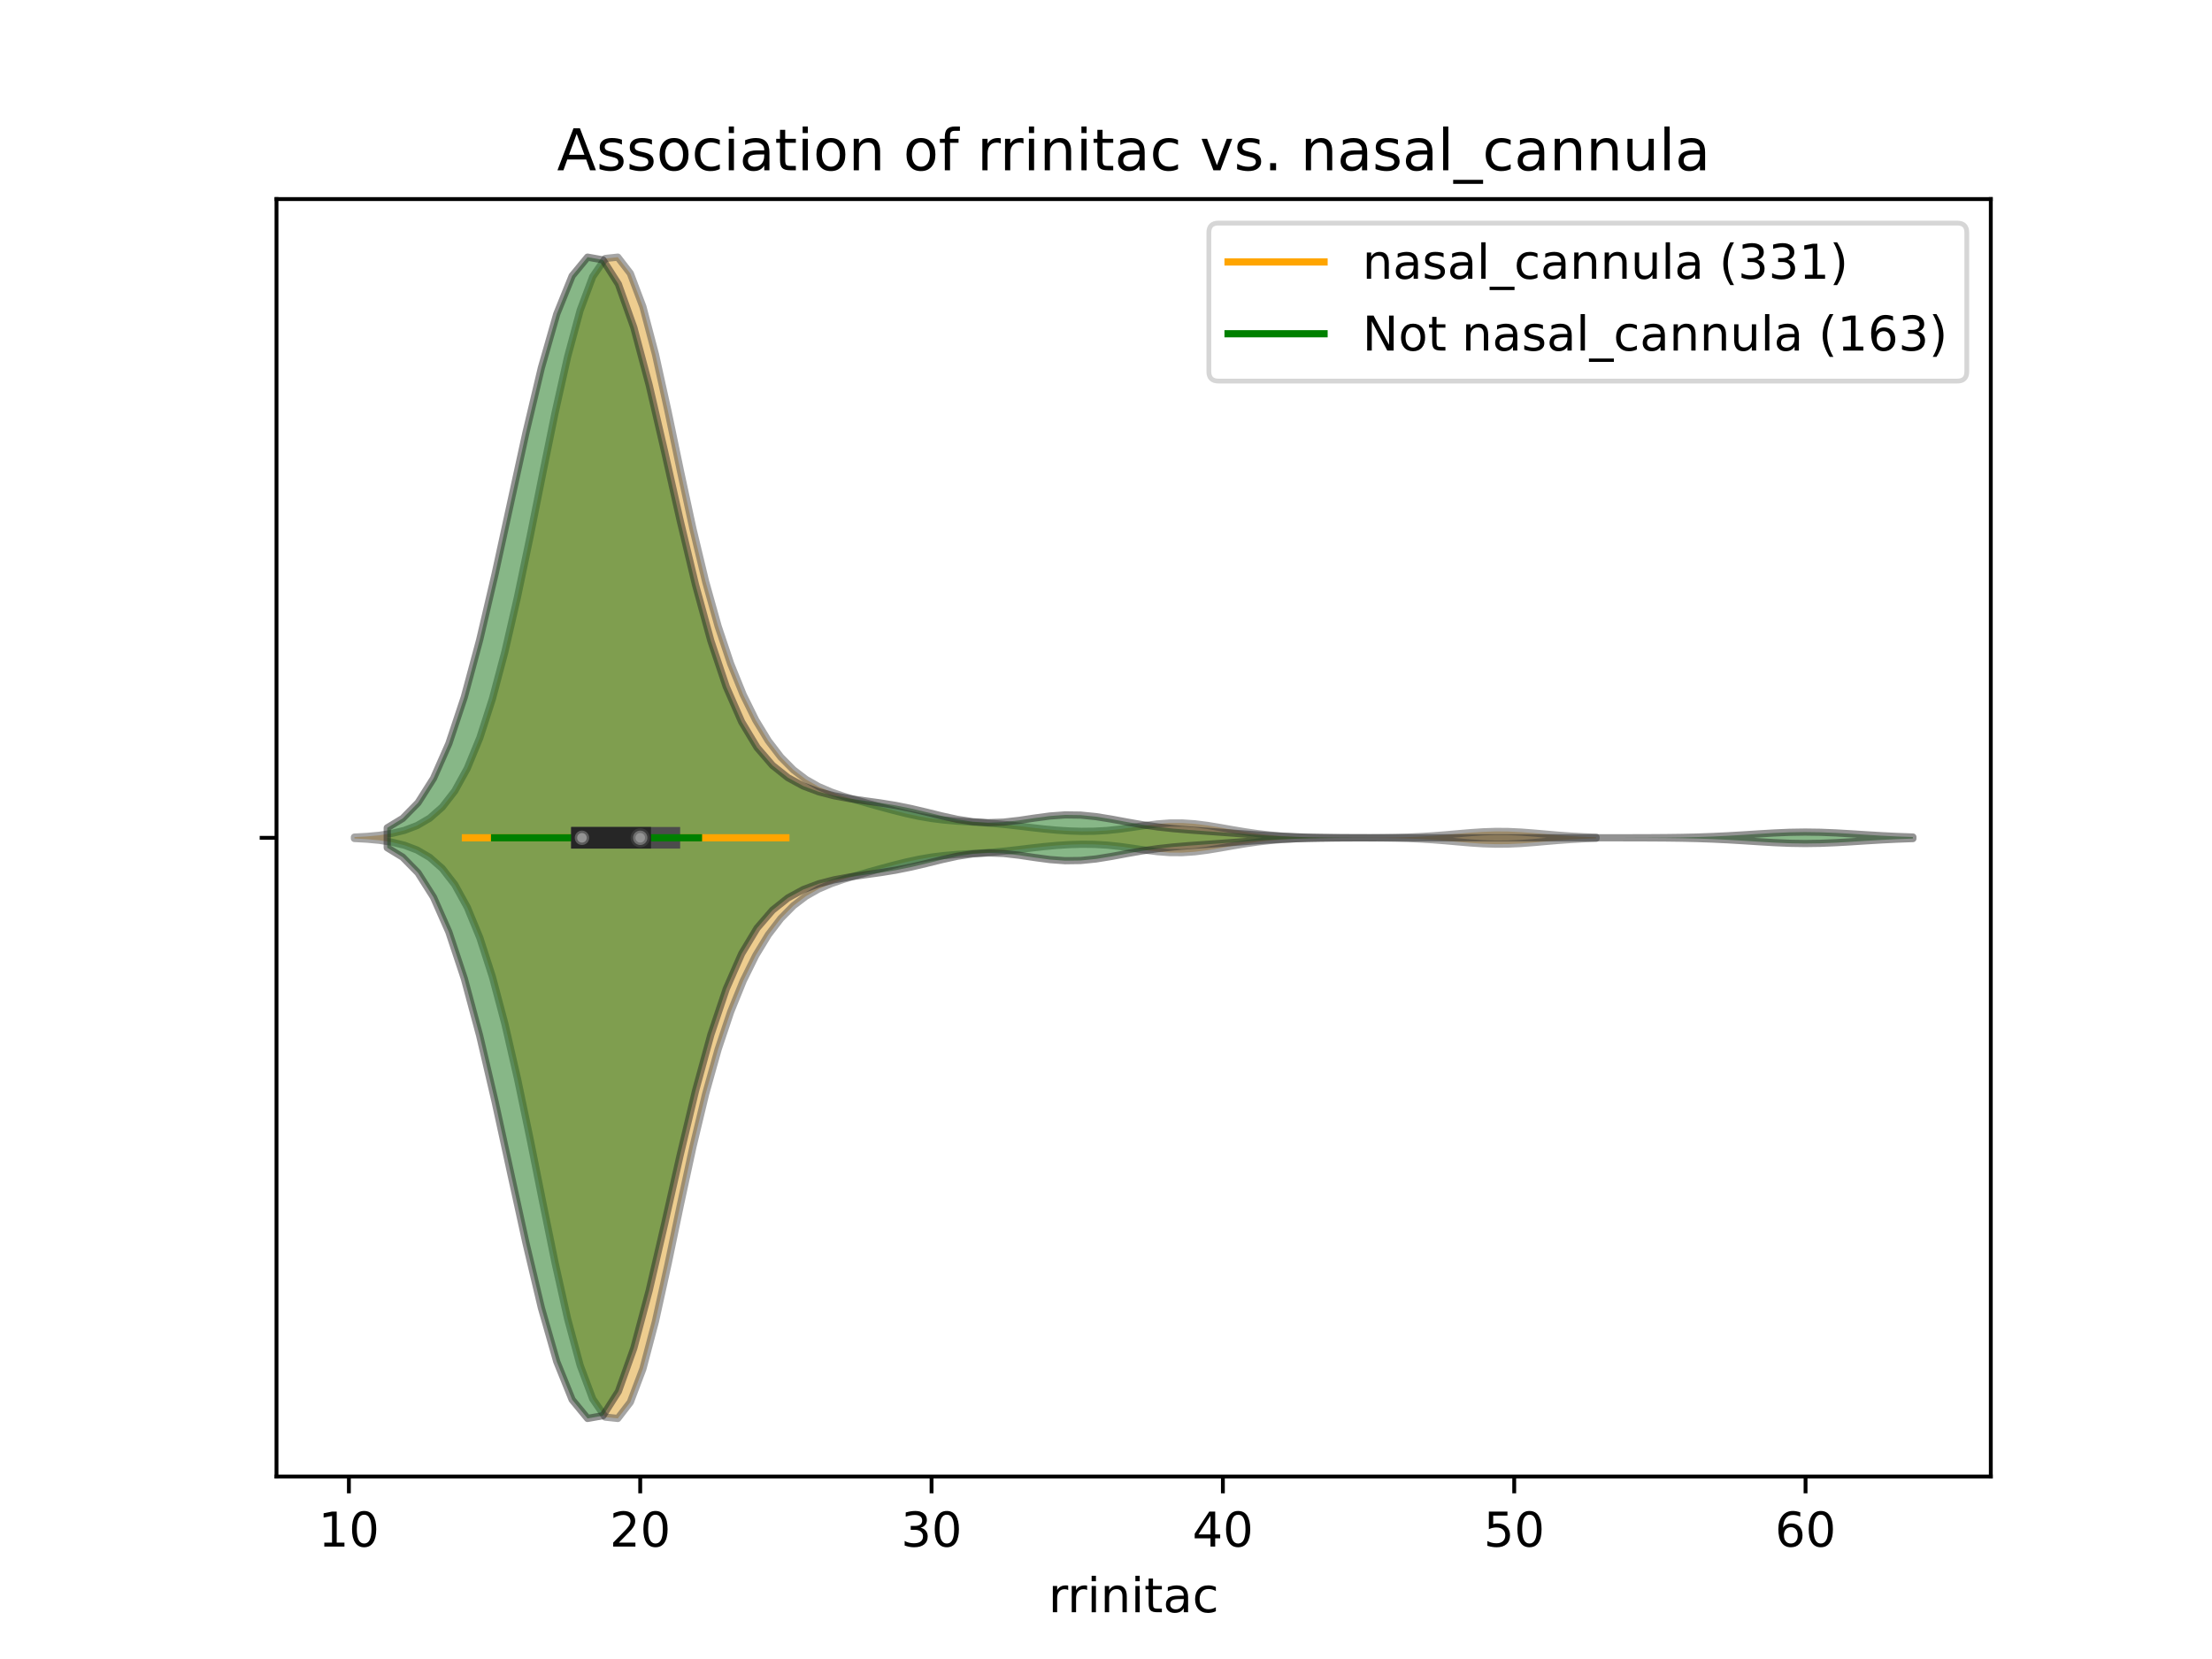 <?xml version="1.0" encoding="utf-8" standalone="no"?>
<!DOCTYPE svg PUBLIC "-//W3C//DTD SVG 1.1//EN"
  "http://www.w3.org/Graphics/SVG/1.1/DTD/svg11.dtd">
<!-- Created with matplotlib (https://matplotlib.org/) -->
<svg height="345.6pt" version="1.1" viewBox="0 0 460.8 345.6" width="460.8pt" xmlns="http://www.w3.org/2000/svg" xmlns:xlink="http://www.w3.org/1999/xlink">
 <defs>
  <style type="text/css">
*{stroke-linecap:butt;stroke-linejoin:round;}
  </style>
 </defs>
 <g id="figure_1">
  <g id="patch_1">
   <path d="M 0 345.6 
L 460.8 345.6 
L 460.8 0 
L 0 0 
z
" style="fill:#ffffff;"/>
  </g>
  <g id="axes_1">
   <g id="patch_2">
    <path d="M 57.6 307.584 
L 414.72 307.584 
L 414.72 41.472 
L 57.6 41.472 
z
" style="fill:#ffffff;"/>
   </g>
   <g id="PolyCollection_1">
    <defs>
     <path d="M 73.833 -170.928 
L 73.833 -171.216 
L 76.445 -171.356 
L 79.058 -171.597 
L 81.671 -171.995 
L 84.284 -172.63 
L 86.896 -173.623 
L 89.509 -175.149 
L 92.122 -177.449 
L 94.735 -180.816 
L 97.347 -185.553 
L 99.96 -191.907 
L 102.573 -200.014 
L 105.186 -209.852 
L 107.798 -221.224 
L 110.411 -233.741 
L 113.024 -246.805 
L 115.636 -259.625 
L 118.249 -271.301 
L 120.862 -280.977 
L 123.475 -287.96 
L 126.087 -291.754 
L 128.7 -292.032 
L 131.313 -288.638 
L 133.926 -281.707 
L 136.538 -271.812 
L 139.151 -259.969 
L 141.764 -247.429 
L 144.377 -235.337 
L 146.989 -224.462 
L 149.602 -215.127 
L 152.215 -207.319 
L 154.828 -200.866 
L 157.44 -195.574 
L 160.053 -191.282 
L 162.666 -187.87 
L 165.278 -185.229 
L 167.891 -183.238 
L 170.504 -181.755 
L 173.117 -180.631 
L 175.729 -179.725 
L 178.342 -178.931 
L 180.955 -178.184 
L 183.568 -177.458 
L 186.18 -176.758 
L 188.793 -176.109 
L 191.406 -175.546 
L 194.019 -175.097 
L 196.631 -174.771 
L 199.244 -174.549 
L 201.857 -174.39 
L 204.47 -174.238 
L 207.082 -174.049 
L 209.695 -173.802 
L 212.308 -173.506 
L 214.92 -173.193 
L 217.533 -172.901 
L 220.146 -172.661 
L 222.759 -172.494 
L 225.371 -172.417 
L 227.984 -172.445 
L 230.597 -172.594 
L 233.21 -172.864 
L 235.822 -173.226 
L 238.435 -173.617 
L 241.048 -173.953 
L 243.661 -174.152 
L 246.273 -174.164 
L 248.886 -173.986 
L 251.499 -173.653 
L 254.111 -173.225 
L 256.724 -172.764 
L 259.337 -172.326 
L 261.95 -171.946 
L 264.562 -171.642 
L 267.175 -171.42 
L 269.788 -171.269 
L 272.401 -171.175 
L 275.013 -171.122 
L 277.626 -171.095 
L 280.239 -171.083 
L 282.852 -171.082 
L 285.464 -171.089 
L 288.077 -171.108 
L 290.69 -171.147 
L 293.303 -171.217 
L 295.915 -171.329 
L 298.528 -171.489 
L 301.141 -171.693 
L 303.753 -171.923 
L 306.366 -172.145 
L 308.979 -172.317 
L 311.592 -172.403 
L 314.204 -172.382 
L 316.817 -172.261 
L 319.43 -172.065 
L 322.043 -171.835 
L 324.655 -171.612 
L 327.268 -171.423 
L 329.881 -171.281 
L 332.494 -171.186 
L 332.494 -170.958 
L 332.494 -170.958 
L 329.881 -170.863 
L 327.268 -170.721 
L 324.655 -170.532 
L 322.043 -170.309 
L 319.43 -170.079 
L 316.817 -169.883 
L 314.204 -169.762 
L 311.592 -169.741 
L 308.979 -169.827 
L 306.366 -169.999 
L 303.753 -170.221 
L 301.141 -170.451 
L 298.528 -170.655 
L 295.915 -170.815 
L 293.303 -170.927 
L 290.69 -170.997 
L 288.077 -171.036 
L 285.464 -171.055 
L 282.852 -171.062 
L 280.239 -171.061 
L 277.626 -171.049 
L 275.013 -171.022 
L 272.401 -170.969 
L 269.788 -170.875 
L 267.175 -170.724 
L 264.562 -170.502 
L 261.95 -170.198 
L 259.337 -169.818 
L 256.724 -169.38 
L 254.111 -168.919 
L 251.499 -168.491 
L 248.886 -168.158 
L 246.273 -167.98 
L 243.661 -167.992 
L 241.048 -168.191 
L 238.435 -168.527 
L 235.822 -168.918 
L 233.21 -169.28 
L 230.597 -169.55 
L 227.984 -169.699 
L 225.371 -169.727 
L 222.759 -169.65 
L 220.146 -169.483 
L 217.533 -169.243 
L 214.92 -168.951 
L 212.308 -168.638 
L 209.695 -168.342 
L 207.082 -168.095 
L 204.47 -167.906 
L 201.857 -167.754 
L 199.244 -167.595 
L 196.631 -167.373 
L 194.019 -167.047 
L 191.406 -166.598 
L 188.793 -166.035 
L 186.18 -165.386 
L 183.568 -164.686 
L 180.955 -163.96 
L 178.342 -163.213 
L 175.729 -162.419 
L 173.117 -161.513 
L 170.504 -160.389 
L 167.891 -158.906 
L 165.278 -156.915 
L 162.666 -154.274 
L 160.053 -150.862 
L 157.44 -146.57 
L 154.828 -141.278 
L 152.215 -134.825 
L 149.602 -127.017 
L 146.989 -117.682 
L 144.377 -106.807 
L 141.764 -94.715 
L 139.151 -82.175 
L 136.538 -70.332 
L 133.926 -60.437 
L 131.313 -53.506 
L 128.7 -50.112 
L 126.087 -50.39 
L 123.475 -54.184 
L 120.862 -61.167 
L 118.249 -70.843 
L 115.636 -82.519 
L 113.024 -95.339 
L 110.411 -108.403 
L 107.798 -120.92 
L 105.186 -132.292 
L 102.573 -142.13 
L 99.96 -150.237 
L 97.347 -156.591 
L 94.735 -161.328 
L 92.122 -164.695 
L 89.509 -166.995 
L 86.896 -168.521 
L 84.284 -169.514 
L 81.671 -170.149 
L 79.058 -170.547 
L 76.445 -170.788 
L 73.833 -170.928 
z
" id="ma656a9bb5c" style="stroke:#4c4c4c;stroke-opacity:0.5;stroke-width:1.5;"/>
    </defs>
    <g clip-path="url(#p6f5c5a4558)">
     <use style="fill:#df9c20;fill-opacity:0.5;stroke:#4c4c4c;stroke-opacity:0.5;stroke-width:1.5;" x="0" xlink:href="#ma656a9bb5c" y="345.6"/>
    </g>
   </g>
   <g id="PolyCollection_2">
    <defs>
     <path d="M 80.667 -168.999 
L 80.667 -173.145 
L 83.877 -175.1 
L 87.087 -178.373 
L 90.298 -183.442 
L 93.508 -190.71 
L 96.718 -200.374 
L 99.929 -212.315 
L 103.139 -226.049 
L 106.349 -240.772 
L 109.56 -255.453 
L 112.77 -268.962 
L 115.98 -280.187 
L 119.191 -288.133 
L 122.401 -292.032 
L 125.611 -291.455 
L 128.821 -286.41 
L 132.032 -277.393 
L 135.242 -265.345 
L 138.452 -251.522 
L 141.663 -237.28 
L 144.873 -223.842 
L 148.083 -212.103 
L 151.294 -202.537 
L 154.504 -195.21 
L 157.714 -189.883 
L 160.925 -186.155 
L 164.135 -183.6 
L 167.345 -181.854 
L 170.555 -180.656 
L 173.766 -179.826 
L 176.976 -179.237 
L 180.186 -178.776 
L 183.397 -178.332 
L 186.607 -177.812 
L 189.817 -177.166 
L 193.028 -176.409 
L 196.238 -175.618 
L 199.448 -174.913 
L 202.659 -174.419 
L 205.869 -174.221 
L 209.079 -174.335 
L 212.289 -174.699 
L 215.5 -175.179 
L 218.71 -175.61 
L 221.92 -175.845 
L 225.131 -175.8 
L 228.341 -175.477 
L 231.551 -174.956 
L 234.762 -174.358 
L 237.972 -173.795 
L 241.182 -173.333 
L 244.393 -172.982 
L 247.603 -172.713 
L 250.813 -172.48 
L 254.023 -172.25 
L 257.234 -172.013 
L 260.444 -171.778 
L 263.654 -171.566 
L 266.865 -171.392 
L 270.075 -171.264 
L 273.285 -171.178 
L 276.496 -171.126 
L 279.706 -171.097 
L 282.916 -171.083 
L 286.127 -171.076 
L 289.337 -171.074 
L 292.547 -171.073 
L 295.757 -171.072 
L 298.968 -171.072 
L 302.178 -171.072 
L 305.388 -171.072 
L 308.599 -171.072 
L 311.809 -171.072 
L 315.019 -171.072 
L 318.23 -171.072 
L 321.44 -171.072 
L 324.65 -171.072 
L 327.861 -171.072 
L 331.071 -171.072 
L 334.281 -171.073 
L 337.491 -171.075 
L 340.702 -171.08 
L 343.912 -171.091 
L 347.122 -171.113 
L 350.333 -171.155 
L 353.543 -171.227 
L 356.753 -171.338 
L 359.964 -171.491 
L 363.174 -171.681 
L 366.384 -171.888 
L 369.595 -172.077 
L 372.805 -172.213 
L 376.015 -172.265 
L 379.225 -172.22 
L 382.436 -172.089 
L 385.646 -171.902 
L 388.856 -171.696 
L 392.067 -171.504 
L 395.277 -171.347 
L 398.487 -171.233 
L 398.487 -170.911 
L 398.487 -170.911 
L 395.277 -170.797 
L 392.067 -170.64 
L 388.856 -170.448 
L 385.646 -170.242 
L 382.436 -170.055 
L 379.225 -169.924 
L 376.015 -169.879 
L 372.805 -169.931 
L 369.595 -170.067 
L 366.384 -170.256 
L 363.174 -170.463 
L 359.964 -170.653 
L 356.753 -170.806 
L 353.543 -170.917 
L 350.333 -170.989 
L 347.122 -171.031 
L 343.912 -171.053 
L 340.702 -171.064 
L 337.491 -171.069 
L 334.281 -171.071 
L 331.071 -171.072 
L 327.861 -171.072 
L 324.65 -171.072 
L 321.44 -171.072 
L 318.23 -171.072 
L 315.019 -171.072 
L 311.809 -171.072 
L 308.599 -171.072 
L 305.388 -171.072 
L 302.178 -171.072 
L 298.968 -171.072 
L 295.757 -171.072 
L 292.547 -171.071 
L 289.337 -171.07 
L 286.127 -171.068 
L 282.916 -171.061 
L 279.706 -171.047 
L 276.496 -171.018 
L 273.285 -170.966 
L 270.075 -170.88 
L 266.865 -170.752 
L 263.654 -170.578 
L 260.444 -170.366 
L 257.234 -170.131 
L 254.023 -169.894 
L 250.813 -169.664 
L 247.603 -169.431 
L 244.393 -169.162 
L 241.182 -168.811 
L 237.972 -168.349 
L 234.762 -167.786 
L 231.551 -167.188 
L 228.341 -166.667 
L 225.131 -166.344 
L 221.92 -166.299 
L 218.71 -166.534 
L 215.5 -166.965 
L 212.289 -167.445 
L 209.079 -167.809 
L 205.869 -167.923 
L 202.659 -167.725 
L 199.448 -167.231 
L 196.238 -166.526 
L 193.028 -165.735 
L 189.817 -164.978 
L 186.607 -164.332 
L 183.397 -163.812 
L 180.186 -163.368 
L 176.976 -162.907 
L 173.766 -162.318 
L 170.555 -161.488 
L 167.345 -160.29 
L 164.135 -158.544 
L 160.925 -155.989 
L 157.714 -152.261 
L 154.504 -146.934 
L 151.294 -139.607 
L 148.083 -130.041 
L 144.873 -118.302 
L 141.663 -104.864 
L 138.452 -90.622 
L 135.242 -76.799 
L 132.032 -64.751 
L 128.821 -55.734 
L 125.611 -50.689 
L 122.401 -50.112 
L 119.191 -54.011 
L 115.98 -61.957 
L 112.77 -73.182 
L 109.56 -86.691 
L 106.349 -101.372 
L 103.139 -116.095 
L 99.929 -129.829 
L 96.718 -141.77 
L 93.508 -151.434 
L 90.298 -158.702 
L 87.087 -163.771 
L 83.877 -167.044 
L 80.667 -168.999 
z
" id="mf6eea3a847" style="stroke:#262626;stroke-opacity:0.5;stroke-width:1.5;"/>
    </defs>
    <g clip-path="url(#p6f5c5a4558)">
     <use style="fill:#107010;fill-opacity:0.5;stroke:#262626;stroke-opacity:0.5;stroke-width:1.5;" x="0" xlink:href="#mf6eea3a847" y="345.6"/>
    </g>
   </g>
   <g id="matplotlib.axis_1">
    <g id="xtick_1">
     <g id="line2d_1">
      <defs>
       <path d="M 0 0 
L 0 3.5 
" id="m2e1fcf5eef" style="stroke:#000000;stroke-width:0.8;"/>
      </defs>
      <g>
       <use style="stroke:#000000;stroke-width:0.8;" x="72.68" xlink:href="#m2e1fcf5eef" y="307.584"/>
      </g>
     </g>
     <g id="text_1">
      <!-- 10 -->
      <defs>
       <path d="M 12.406 8.297 
L 28.516 8.297 
L 28.516 63.922 
L 10.984 60.406 
L 10.984 69.391 
L 28.422 72.906 
L 38.281 72.906 
L 38.281 8.297 
L 54.391 8.297 
L 54.391 0 
L 12.406 0 
z
" id="DejaVuSans-49"/>
       <path d="M 31.781 66.406 
Q 24.172 66.406 20.328 58.906 
Q 16.5 51.422 16.5 36.375 
Q 16.5 21.391 20.328 13.891 
Q 24.172 6.391 31.781 6.391 
Q 39.453 6.391 43.281 13.891 
Q 47.125 21.391 47.125 36.375 
Q 47.125 51.422 43.281 58.906 
Q 39.453 66.406 31.781 66.406 
z
M 31.781 74.219 
Q 44.047 74.219 50.516 64.516 
Q 56.984 54.828 56.984 36.375 
Q 56.984 17.969 50.516 8.266 
Q 44.047 -1.422 31.781 -1.422 
Q 19.531 -1.422 13.062 8.266 
Q 6.594 17.969 6.594 36.375 
Q 6.594 54.828 13.062 64.516 
Q 19.531 74.219 31.781 74.219 
z
" id="DejaVuSans-48"/>
      </defs>
      <g transform="translate(66.317 322.182)scale(0.1 -0.1)">
       <use xlink:href="#DejaVuSans-49"/>
       <use x="63.623" xlink:href="#DejaVuSans-48"/>
      </g>
     </g>
    </g>
    <g id="xtick_2">
     <g id="line2d_2">
      <g>
       <use style="stroke:#000000;stroke-width:0.8;" x="133.37" xlink:href="#m2e1fcf5eef" y="307.584"/>
      </g>
     </g>
     <g id="text_2">
      <!-- 20 -->
      <defs>
       <path d="M 19.188 8.297 
L 53.609 8.297 
L 53.609 0 
L 7.328 0 
L 7.328 8.297 
Q 12.938 14.109 22.625 23.891 
Q 32.328 33.688 34.812 36.531 
Q 39.547 41.844 41.422 45.531 
Q 43.312 49.219 43.312 52.781 
Q 43.312 58.594 39.234 62.25 
Q 35.156 65.922 28.609 65.922 
Q 23.969 65.922 18.812 64.312 
Q 13.672 62.703 7.812 59.422 
L 7.812 69.391 
Q 13.766 71.781 18.938 73 
Q 24.125 74.219 28.422 74.219 
Q 39.75 74.219 46.484 68.547 
Q 53.219 62.891 53.219 53.422 
Q 53.219 48.922 51.531 44.891 
Q 49.859 40.875 45.406 35.406 
Q 44.188 33.984 37.641 27.219 
Q 31.109 20.453 19.188 8.297 
z
" id="DejaVuSans-50"/>
      </defs>
      <g transform="translate(127.007 322.182)scale(0.1 -0.1)">
       <use xlink:href="#DejaVuSans-50"/>
       <use x="63.623" xlink:href="#DejaVuSans-48"/>
      </g>
     </g>
    </g>
    <g id="xtick_3">
     <g id="line2d_3">
      <g>
       <use style="stroke:#000000;stroke-width:0.8;" x="194.06" xlink:href="#m2e1fcf5eef" y="307.584"/>
      </g>
     </g>
     <g id="text_3">
      <!-- 30 -->
      <defs>
       <path d="M 40.578 39.312 
Q 47.656 37.797 51.625 33 
Q 55.609 28.219 55.609 21.188 
Q 55.609 10.406 48.188 4.484 
Q 40.766 -1.422 27.094 -1.422 
Q 22.516 -1.422 17.656 -0.516 
Q 12.797 0.391 7.625 2.203 
L 7.625 11.719 
Q 11.719 9.328 16.594 8.109 
Q 21.484 6.891 26.812 6.891 
Q 36.078 6.891 40.938 10.547 
Q 45.797 14.203 45.797 21.188 
Q 45.797 27.641 41.281 31.266 
Q 36.766 34.906 28.719 34.906 
L 20.219 34.906 
L 20.219 43.016 
L 29.109 43.016 
Q 36.375 43.016 40.234 45.922 
Q 44.094 48.828 44.094 54.297 
Q 44.094 59.906 40.109 62.906 
Q 36.141 65.922 28.719 65.922 
Q 24.656 65.922 20.016 65.031 
Q 15.375 64.156 9.812 62.312 
L 9.812 71.094 
Q 15.438 72.656 20.344 73.438 
Q 25.25 74.219 29.594 74.219 
Q 40.828 74.219 47.359 69.109 
Q 53.906 64.016 53.906 55.328 
Q 53.906 49.266 50.438 45.094 
Q 46.969 40.922 40.578 39.312 
z
" id="DejaVuSans-51"/>
      </defs>
      <g transform="translate(187.697 322.182)scale(0.1 -0.1)">
       <use xlink:href="#DejaVuSans-51"/>
       <use x="63.623" xlink:href="#DejaVuSans-48"/>
      </g>
     </g>
    </g>
    <g id="xtick_4">
     <g id="line2d_4">
      <g>
       <use style="stroke:#000000;stroke-width:0.8;" x="254.75" xlink:href="#m2e1fcf5eef" y="307.584"/>
      </g>
     </g>
     <g id="text_4">
      <!-- 40 -->
      <defs>
       <path d="M 37.797 64.312 
L 12.891 25.391 
L 37.797 25.391 
z
M 35.203 72.906 
L 47.609 72.906 
L 47.609 25.391 
L 58.016 25.391 
L 58.016 17.188 
L 47.609 17.188 
L 47.609 0 
L 37.797 0 
L 37.797 17.188 
L 4.891 17.188 
L 4.891 26.703 
z
" id="DejaVuSans-52"/>
      </defs>
      <g transform="translate(248.387 322.182)scale(0.1 -0.1)">
       <use xlink:href="#DejaVuSans-52"/>
       <use x="63.623" xlink:href="#DejaVuSans-48"/>
      </g>
     </g>
    </g>
    <g id="xtick_5">
     <g id="line2d_5">
      <g>
       <use style="stroke:#000000;stroke-width:0.8;" x="315.439" xlink:href="#m2e1fcf5eef" y="307.584"/>
      </g>
     </g>
     <g id="text_5">
      <!-- 50 -->
      <defs>
       <path d="M 10.797 72.906 
L 49.516 72.906 
L 49.516 64.594 
L 19.828 64.594 
L 19.828 46.734 
Q 21.969 47.469 24.109 47.828 
Q 26.266 48.188 28.422 48.188 
Q 40.625 48.188 47.75 41.5 
Q 54.891 34.812 54.891 23.391 
Q 54.891 11.625 47.562 5.094 
Q 40.234 -1.422 26.906 -1.422 
Q 22.312 -1.422 17.547 -0.641 
Q 12.797 0.141 7.719 1.703 
L 7.719 11.625 
Q 12.109 9.234 16.797 8.062 
Q 21.484 6.891 26.703 6.891 
Q 35.156 6.891 40.078 11.328 
Q 45.016 15.766 45.016 23.391 
Q 45.016 31 40.078 35.438 
Q 35.156 39.891 26.703 39.891 
Q 22.75 39.891 18.812 39.016 
Q 14.891 38.141 10.797 36.281 
z
" id="DejaVuSans-53"/>
      </defs>
      <g transform="translate(309.077 322.182)scale(0.1 -0.1)">
       <use xlink:href="#DejaVuSans-53"/>
       <use x="63.623" xlink:href="#DejaVuSans-48"/>
      </g>
     </g>
    </g>
    <g id="xtick_6">
     <g id="line2d_6">
      <g>
       <use style="stroke:#000000;stroke-width:0.8;" x="376.129" xlink:href="#m2e1fcf5eef" y="307.584"/>
      </g>
     </g>
     <g id="text_6">
      <!-- 60 -->
      <defs>
       <path d="M 33.016 40.375 
Q 26.375 40.375 22.484 35.828 
Q 18.609 31.297 18.609 23.391 
Q 18.609 15.531 22.484 10.953 
Q 26.375 6.391 33.016 6.391 
Q 39.656 6.391 43.531 10.953 
Q 47.406 15.531 47.406 23.391 
Q 47.406 31.297 43.531 35.828 
Q 39.656 40.375 33.016 40.375 
z
M 52.594 71.297 
L 52.594 62.312 
Q 48.875 64.062 45.094 64.984 
Q 41.312 65.922 37.594 65.922 
Q 27.828 65.922 22.672 59.328 
Q 17.531 52.734 16.797 39.406 
Q 19.672 43.656 24.016 45.922 
Q 28.375 48.188 33.594 48.188 
Q 44.578 48.188 50.953 41.516 
Q 57.328 34.859 57.328 23.391 
Q 57.328 12.156 50.688 5.359 
Q 44.047 -1.422 33.016 -1.422 
Q 20.359 -1.422 13.672 8.266 
Q 6.984 17.969 6.984 36.375 
Q 6.984 53.656 15.188 63.938 
Q 23.391 74.219 37.203 74.219 
Q 40.922 74.219 44.703 73.484 
Q 48.484 72.75 52.594 71.297 
z
" id="DejaVuSans-54"/>
      </defs>
      <g transform="translate(369.767 322.182)scale(0.1 -0.1)">
       <use xlink:href="#DejaVuSans-54"/>
       <use x="63.623" xlink:href="#DejaVuSans-48"/>
      </g>
     </g>
    </g>
    <g id="text_7">
     <!-- rrinitac -->
     <defs>
      <path d="M 41.109 46.297 
Q 39.594 47.172 37.812 47.578 
Q 36.031 48 33.891 48 
Q 26.266 48 22.188 43.047 
Q 18.109 38.094 18.109 28.812 
L 18.109 0 
L 9.078 0 
L 9.078 54.688 
L 18.109 54.688 
L 18.109 46.188 
Q 20.953 51.172 25.484 53.578 
Q 30.031 56 36.531 56 
Q 37.453 56 38.578 55.875 
Q 39.703 55.766 41.062 55.516 
z
" id="DejaVuSans-114"/>
      <path d="M 9.422 54.688 
L 18.406 54.688 
L 18.406 0 
L 9.422 0 
z
M 9.422 75.984 
L 18.406 75.984 
L 18.406 64.594 
L 9.422 64.594 
z
" id="DejaVuSans-105"/>
      <path d="M 54.891 33.016 
L 54.891 0 
L 45.906 0 
L 45.906 32.719 
Q 45.906 40.484 42.875 44.328 
Q 39.844 48.188 33.797 48.188 
Q 26.516 48.188 22.312 43.547 
Q 18.109 38.922 18.109 30.906 
L 18.109 0 
L 9.078 0 
L 9.078 54.688 
L 18.109 54.688 
L 18.109 46.188 
Q 21.344 51.125 25.703 53.562 
Q 30.078 56 35.797 56 
Q 45.219 56 50.047 50.172 
Q 54.891 44.344 54.891 33.016 
z
" id="DejaVuSans-110"/>
      <path d="M 18.312 70.219 
L 18.312 54.688 
L 36.812 54.688 
L 36.812 47.703 
L 18.312 47.703 
L 18.312 18.016 
Q 18.312 11.328 20.141 9.422 
Q 21.969 7.516 27.594 7.516 
L 36.812 7.516 
L 36.812 0 
L 27.594 0 
Q 17.188 0 13.234 3.875 
Q 9.281 7.766 9.281 18.016 
L 9.281 47.703 
L 2.688 47.703 
L 2.688 54.688 
L 9.281 54.688 
L 9.281 70.219 
z
" id="DejaVuSans-116"/>
      <path d="M 34.281 27.484 
Q 23.391 27.484 19.188 25 
Q 14.984 22.516 14.984 16.5 
Q 14.984 11.719 18.141 8.906 
Q 21.297 6.109 26.703 6.109 
Q 34.188 6.109 38.703 11.406 
Q 43.219 16.703 43.219 25.484 
L 43.219 27.484 
z
M 52.203 31.203 
L 52.203 0 
L 43.219 0 
L 43.219 8.297 
Q 40.141 3.328 35.547 0.953 
Q 30.953 -1.422 24.312 -1.422 
Q 15.922 -1.422 10.953 3.297 
Q 6 8.016 6 15.922 
Q 6 25.141 12.172 29.828 
Q 18.359 34.516 30.609 34.516 
L 43.219 34.516 
L 43.219 35.406 
Q 43.219 41.609 39.141 45 
Q 35.062 48.391 27.688 48.391 
Q 23 48.391 18.547 47.266 
Q 14.109 46.141 10.016 43.891 
L 10.016 52.203 
Q 14.938 54.109 19.578 55.047 
Q 24.219 56 28.609 56 
Q 40.484 56 46.344 49.844 
Q 52.203 43.703 52.203 31.203 
z
" id="DejaVuSans-97"/>
      <path d="M 48.781 52.594 
L 48.781 44.188 
Q 44.969 46.297 41.141 47.344 
Q 37.312 48.391 33.406 48.391 
Q 24.656 48.391 19.812 42.844 
Q 14.984 37.312 14.984 27.297 
Q 14.984 17.281 19.812 11.734 
Q 24.656 6.203 33.406 6.203 
Q 37.312 6.203 41.141 7.25 
Q 44.969 8.297 48.781 10.406 
L 48.781 2.094 
Q 45.016 0.344 40.984 -0.531 
Q 36.969 -1.422 32.422 -1.422 
Q 20.062 -1.422 12.781 6.344 
Q 5.516 14.109 5.516 27.297 
Q 5.516 40.672 12.859 48.328 
Q 20.219 56 33.016 56 
Q 37.156 56 41.109 55.141 
Q 45.062 54.297 48.781 52.594 
z
" id="DejaVuSans-99"/>
     </defs>
     <g transform="translate(218.416 335.861)scale(0.1 -0.1)">
      <use xlink:href="#DejaVuSans-114"/>
      <use x="39.363" xlink:href="#DejaVuSans-114"/>
      <use x="80.477" xlink:href="#DejaVuSans-105"/>
      <use x="108.26" xlink:href="#DejaVuSans-110"/>
      <use x="171.639" xlink:href="#DejaVuSans-105"/>
      <use x="199.422" xlink:href="#DejaVuSans-116"/>
      <use x="238.631" xlink:href="#DejaVuSans-97"/>
      <use x="299.91" xlink:href="#DejaVuSans-99"/>
     </g>
    </g>
   </g>
   <g id="matplotlib.axis_2">
    <g id="ytick_1">
     <g id="line2d_7">
      <defs>
       <path d="M 0 0 
L -3.5 0 
" id="m080f42c37a" style="stroke:#000000;stroke-width:0.8;"/>
      </defs>
      <g>
       <use style="stroke:#000000;stroke-width:0.8;" x="57.6" xlink:href="#m080f42c37a" y="174.528"/>
      </g>
     </g>
    </g>
   </g>
   <g id="line2d_8">
    <path clip-path="url(#p6f5c5a4558)" d="M 96.956 174.528 
L 163.715 174.528 
" style="fill:none;stroke:#ffa500;stroke-linecap:square;stroke-width:1.5;"/>
   </g>
   <g id="line2d_9">
    <path clip-path="url(#p6f5c5a4558)" d="M 121.232 174.528 
L 139.439 174.528 
" style="fill:none;stroke:#4c4c4c;stroke-linecap:square;stroke-width:4.5;"/>
   </g>
   <g id="line2d_10">
    <path clip-path="url(#p6f5c5a4558)" d="M 103.025 174.528 
L 145.508 174.528 
" style="fill:none;stroke:#008000;stroke-linecap:square;stroke-width:1.5;"/>
   </g>
   <g id="line2d_11">
    <path clip-path="url(#p6f5c5a4558)" d="M 121.232 174.528 
L 133.37 174.528 
" style="fill:none;stroke:#262626;stroke-linecap:square;stroke-width:4.5;"/>
   </g>
   <g id="patch_3">
    <path d="M 57.6 307.584 
L 57.6 41.472 
" style="fill:none;stroke:#000000;stroke-linecap:square;stroke-linejoin:miter;stroke-width:0.8;"/>
   </g>
   <g id="patch_4">
    <path d="M 414.72 307.584 
L 414.72 41.472 
" style="fill:none;stroke:#000000;stroke-linecap:square;stroke-linejoin:miter;stroke-width:0.8;"/>
   </g>
   <g id="patch_5">
    <path d="M 57.6 307.584 
L 414.72 307.584 
" style="fill:none;stroke:#000000;stroke-linecap:square;stroke-linejoin:miter;stroke-width:0.8;"/>
   </g>
   <g id="patch_6">
    <path d="M 57.6 41.472 
L 414.72 41.472 
" style="fill:none;stroke:#000000;stroke-linecap:square;stroke-linejoin:miter;stroke-width:0.8;"/>
   </g>
   <g id="PathCollection_1">
    <defs>
     <path d="M 0 1.5 
C 0.398 1.5 0.779 1.342 1.061 1.061 
C 1.342 0.779 1.5 0.398 1.5 0 
C 1.5 -0.398 1.342 -0.779 1.061 -1.061 
C 0.779 -1.342 0.398 -1.5 0 -1.5 
C -0.398 -1.5 -0.779 -1.342 -1.061 -1.061 
C -1.342 -0.779 -1.5 -0.398 -1.5 0 
C -1.5 0.398 -1.342 0.779 -1.061 1.061 
C -0.779 1.342 -0.398 1.5 0 1.5 
z
" id="md4f649bfac" style="stroke:#4c4c4c;stroke-opacity:0.5;"/>
    </defs>
    <g clip-path="url(#p6f5c5a4558)">
     <use style="fill:#ffffff;fill-opacity:0.5;stroke:#4c4c4c;stroke-opacity:0.5;" x="133.37" xlink:href="#md4f649bfac" y="174.528"/>
    </g>
   </g>
   <g id="PathCollection_2">
    <defs>
     <path d="M 0 1.5 
C 0.398 1.5 0.779 1.342 1.061 1.061 
C 1.342 0.779 1.5 0.398 1.5 0 
C 1.5 -0.398 1.342 -0.779 1.061 -1.061 
C 0.779 -1.342 0.398 -1.5 0 -1.5 
C -0.398 -1.5 -0.779 -1.342 -1.061 -1.061 
C -1.342 -0.779 -1.5 -0.398 -1.5 0 
C -1.5 0.398 -1.342 0.779 -1.061 1.061 
C -0.779 1.342 -0.398 1.5 0 1.5 
z
" id="m930539a830" style="stroke:#262626;stroke-opacity:0.5;"/>
    </defs>
    <g clip-path="url(#p6f5c5a4558)">
     <use style="fill:#ffffff;fill-opacity:0.5;stroke:#262626;stroke-opacity:0.5;" x="121.232" xlink:href="#m930539a830" y="174.528"/>
    </g>
   </g>
   <g id="text_8">
    <!-- Association of rrinitac vs. nasal_cannula -->
    <defs>
     <path d="M 34.188 63.188 
L 20.797 26.906 
L 47.609 26.906 
z
M 28.609 72.906 
L 39.797 72.906 
L 67.578 0 
L 57.328 0 
L 50.688 18.703 
L 17.828 18.703 
L 11.188 0 
L 0.781 0 
z
" id="DejaVuSans-65"/>
     <path d="M 44.281 53.078 
L 44.281 44.578 
Q 40.484 46.531 36.375 47.5 
Q 32.281 48.484 27.875 48.484 
Q 21.188 48.484 17.844 46.438 
Q 14.5 44.391 14.5 40.281 
Q 14.5 37.156 16.891 35.375 
Q 19.281 33.594 26.516 31.984 
L 29.594 31.297 
Q 39.156 29.25 43.188 25.516 
Q 47.219 21.781 47.219 15.094 
Q 47.219 7.469 41.188 3.016 
Q 35.156 -1.422 24.609 -1.422 
Q 20.219 -1.422 15.453 -0.562 
Q 10.688 0.297 5.422 2 
L 5.422 11.281 
Q 10.406 8.688 15.234 7.391 
Q 20.062 6.109 24.812 6.109 
Q 31.156 6.109 34.562 8.281 
Q 37.984 10.453 37.984 14.406 
Q 37.984 18.062 35.516 20.016 
Q 33.062 21.969 24.703 23.781 
L 21.578 24.516 
Q 13.234 26.266 9.516 29.906 
Q 5.812 33.547 5.812 39.891 
Q 5.812 47.609 11.281 51.797 
Q 16.75 56 26.812 56 
Q 31.781 56 36.172 55.266 
Q 40.578 54.547 44.281 53.078 
z
" id="DejaVuSans-115"/>
     <path d="M 30.609 48.391 
Q 23.391 48.391 19.188 42.75 
Q 14.984 37.109 14.984 27.297 
Q 14.984 17.484 19.156 11.844 
Q 23.344 6.203 30.609 6.203 
Q 37.797 6.203 41.984 11.859 
Q 46.188 17.531 46.188 27.297 
Q 46.188 37.016 41.984 42.703 
Q 37.797 48.391 30.609 48.391 
z
M 30.609 56 
Q 42.328 56 49.016 48.375 
Q 55.719 40.766 55.719 27.297 
Q 55.719 13.875 49.016 6.219 
Q 42.328 -1.422 30.609 -1.422 
Q 18.844 -1.422 12.172 6.219 
Q 5.516 13.875 5.516 27.297 
Q 5.516 40.766 12.172 48.375 
Q 18.844 56 30.609 56 
z
" id="DejaVuSans-111"/>
     <path id="DejaVuSans-32"/>
     <path d="M 37.109 75.984 
L 37.109 68.5 
L 28.516 68.5 
Q 23.688 68.5 21.797 66.547 
Q 19.922 64.594 19.922 59.516 
L 19.922 54.688 
L 34.719 54.688 
L 34.719 47.703 
L 19.922 47.703 
L 19.922 0 
L 10.891 0 
L 10.891 47.703 
L 2.297 47.703 
L 2.297 54.688 
L 10.891 54.688 
L 10.891 58.5 
Q 10.891 67.625 15.141 71.797 
Q 19.391 75.984 28.609 75.984 
z
" id="DejaVuSans-102"/>
     <path d="M 2.984 54.688 
L 12.5 54.688 
L 29.594 8.797 
L 46.688 54.688 
L 56.203 54.688 
L 35.688 0 
L 23.484 0 
z
" id="DejaVuSans-118"/>
     <path d="M 10.688 12.406 
L 21 12.406 
L 21 0 
L 10.688 0 
z
" id="DejaVuSans-46"/>
     <path d="M 9.422 75.984 
L 18.406 75.984 
L 18.406 0 
L 9.422 0 
z
" id="DejaVuSans-108"/>
     <path d="M 50.984 -16.609 
L 50.984 -23.578 
L -0.984 -23.578 
L -0.984 -16.609 
z
" id="DejaVuSans-95"/>
     <path d="M 8.5 21.578 
L 8.5 54.688 
L 17.484 54.688 
L 17.484 21.922 
Q 17.484 14.156 20.5 10.266 
Q 23.531 6.391 29.594 6.391 
Q 36.859 6.391 41.078 11.031 
Q 45.312 15.672 45.312 23.688 
L 45.312 54.688 
L 54.297 54.688 
L 54.297 0 
L 45.312 0 
L 45.312 8.406 
Q 42.047 3.422 37.719 1 
Q 33.406 -1.422 27.688 -1.422 
Q 18.266 -1.422 13.375 4.438 
Q 8.5 10.297 8.5 21.578 
z
M 31.109 56 
z
" id="DejaVuSans-117"/>
    </defs>
    <g transform="translate(116.034 35.472)scale(0.12 -0.12)">
     <use xlink:href="#DejaVuSans-65"/>
     <use x="68.408" xlink:href="#DejaVuSans-115"/>
     <use x="120.508" xlink:href="#DejaVuSans-115"/>
     <use x="172.607" xlink:href="#DejaVuSans-111"/>
     <use x="233.789" xlink:href="#DejaVuSans-99"/>
     <use x="288.77" xlink:href="#DejaVuSans-105"/>
     <use x="316.553" xlink:href="#DejaVuSans-97"/>
     <use x="377.832" xlink:href="#DejaVuSans-116"/>
     <use x="417.041" xlink:href="#DejaVuSans-105"/>
     <use x="444.824" xlink:href="#DejaVuSans-111"/>
     <use x="506.006" xlink:href="#DejaVuSans-110"/>
     <use x="569.385" xlink:href="#DejaVuSans-32"/>
     <use x="601.172" xlink:href="#DejaVuSans-111"/>
     <use x="662.354" xlink:href="#DejaVuSans-102"/>
     <use x="697.559" xlink:href="#DejaVuSans-32"/>
     <use x="729.346" xlink:href="#DejaVuSans-114"/>
     <use x="768.709" xlink:href="#DejaVuSans-114"/>
     <use x="809.822" xlink:href="#DejaVuSans-105"/>
     <use x="837.605" xlink:href="#DejaVuSans-110"/>
     <use x="900.984" xlink:href="#DejaVuSans-105"/>
     <use x="928.768" xlink:href="#DejaVuSans-116"/>
     <use x="967.977" xlink:href="#DejaVuSans-97"/>
     <use x="1029.256" xlink:href="#DejaVuSans-99"/>
     <use x="1084.236" xlink:href="#DejaVuSans-32"/>
     <use x="1116.023" xlink:href="#DejaVuSans-118"/>
     <use x="1175.203" xlink:href="#DejaVuSans-115"/>
     <use x="1227.303" xlink:href="#DejaVuSans-46"/>
     <use x="1259.09" xlink:href="#DejaVuSans-32"/>
     <use x="1290.877" xlink:href="#DejaVuSans-110"/>
     <use x="1354.256" xlink:href="#DejaVuSans-97"/>
     <use x="1415.535" xlink:href="#DejaVuSans-115"/>
     <use x="1467.635" xlink:href="#DejaVuSans-97"/>
     <use x="1528.914" xlink:href="#DejaVuSans-108"/>
     <use x="1556.697" xlink:href="#DejaVuSans-95"/>
     <use x="1606.697" xlink:href="#DejaVuSans-99"/>
     <use x="1661.678" xlink:href="#DejaVuSans-97"/>
     <use x="1722.957" xlink:href="#DejaVuSans-110"/>
     <use x="1786.336" xlink:href="#DejaVuSans-110"/>
     <use x="1849.715" xlink:href="#DejaVuSans-117"/>
     <use x="1913.094" xlink:href="#DejaVuSans-108"/>
     <use x="1940.877" xlink:href="#DejaVuSans-97"/>
    </g>
   </g>
   <g id="legend_1">
    <g id="patch_7">
     <path d="M 253.826 79.385 
L 407.72 79.385 
Q 409.72 79.385 409.72 77.385 
L 409.72 48.472 
Q 409.72 46.472 407.72 46.472 
L 253.826 46.472 
Q 251.826 46.472 251.826 48.472 
L 251.826 77.385 
Q 251.826 79.385 253.826 79.385 
z
" style="fill:#ffffff;opacity:0.8;stroke:#cccccc;stroke-linejoin:miter;"/>
    </g>
    <g id="line2d_12">
     <path d="M 255.826 54.57 
L 275.826 54.57 
" style="fill:none;stroke:#ffa500;stroke-linecap:square;stroke-width:1.5;"/>
    </g>
    <g id="line2d_13"/>
    <g id="text_9">
     <!-- nasal_cannula (331) -->
     <defs>
      <path d="M 31 75.875 
Q 24.469 64.656 21.281 53.656 
Q 18.109 42.672 18.109 31.391 
Q 18.109 20.125 21.312 9.062 
Q 24.516 -2 31 -13.188 
L 23.188 -13.188 
Q 15.875 -1.703 12.234 9.375 
Q 8.594 20.453 8.594 31.391 
Q 8.594 42.281 12.203 53.312 
Q 15.828 64.359 23.188 75.875 
z
" id="DejaVuSans-40"/>
      <path d="M 8.016 75.875 
L 15.828 75.875 
Q 23.141 64.359 26.781 53.312 
Q 30.422 42.281 30.422 31.391 
Q 30.422 20.453 26.781 9.375 
Q 23.141 -1.703 15.828 -13.188 
L 8.016 -13.188 
Q 14.5 -2 17.703 9.062 
Q 20.906 20.125 20.906 31.391 
Q 20.906 42.672 17.703 53.656 
Q 14.5 64.656 8.016 75.875 
z
" id="DejaVuSans-41"/>
     </defs>
     <g transform="translate(283.826 58.07)scale(0.1 -0.1)">
      <use xlink:href="#DejaVuSans-110"/>
      <use x="63.379" xlink:href="#DejaVuSans-97"/>
      <use x="124.658" xlink:href="#DejaVuSans-115"/>
      <use x="176.758" xlink:href="#DejaVuSans-97"/>
      <use x="238.037" xlink:href="#DejaVuSans-108"/>
      <use x="265.82" xlink:href="#DejaVuSans-95"/>
      <use x="315.82" xlink:href="#DejaVuSans-99"/>
      <use x="370.801" xlink:href="#DejaVuSans-97"/>
      <use x="432.08" xlink:href="#DejaVuSans-110"/>
      <use x="495.459" xlink:href="#DejaVuSans-110"/>
      <use x="558.838" xlink:href="#DejaVuSans-117"/>
      <use x="622.217" xlink:href="#DejaVuSans-108"/>
      <use x="650" xlink:href="#DejaVuSans-97"/>
      <use x="711.279" xlink:href="#DejaVuSans-32"/>
      <use x="743.066" xlink:href="#DejaVuSans-40"/>
      <use x="782.08" xlink:href="#DejaVuSans-51"/>
      <use x="845.703" xlink:href="#DejaVuSans-51"/>
      <use x="909.326" xlink:href="#DejaVuSans-49"/>
      <use x="972.949" xlink:href="#DejaVuSans-41"/>
     </g>
    </g>
    <g id="line2d_14">
     <path d="M 255.826 69.527 
L 275.826 69.527 
" style="fill:none;stroke:#008000;stroke-linecap:square;stroke-width:1.5;"/>
    </g>
    <g id="line2d_15"/>
    <g id="text_10">
     <!-- Not nasal_cannula (163) -->
     <defs>
      <path d="M 9.812 72.906 
L 23.094 72.906 
L 55.422 11.922 
L 55.422 72.906 
L 64.984 72.906 
L 64.984 0 
L 51.703 0 
L 19.391 60.984 
L 19.391 0 
L 9.812 0 
z
" id="DejaVuSans-78"/>
     </defs>
     <g transform="translate(283.826 73.027)scale(0.1 -0.1)">
      <use xlink:href="#DejaVuSans-78"/>
      <use x="74.805" xlink:href="#DejaVuSans-111"/>
      <use x="135.986" xlink:href="#DejaVuSans-116"/>
      <use x="175.195" xlink:href="#DejaVuSans-32"/>
      <use x="206.982" xlink:href="#DejaVuSans-110"/>
      <use x="270.361" xlink:href="#DejaVuSans-97"/>
      <use x="331.641" xlink:href="#DejaVuSans-115"/>
      <use x="383.74" xlink:href="#DejaVuSans-97"/>
      <use x="445.02" xlink:href="#DejaVuSans-108"/>
      <use x="472.803" xlink:href="#DejaVuSans-95"/>
      <use x="522.803" xlink:href="#DejaVuSans-99"/>
      <use x="577.783" xlink:href="#DejaVuSans-97"/>
      <use x="639.062" xlink:href="#DejaVuSans-110"/>
      <use x="702.441" xlink:href="#DejaVuSans-110"/>
      <use x="765.82" xlink:href="#DejaVuSans-117"/>
      <use x="829.199" xlink:href="#DejaVuSans-108"/>
      <use x="856.982" xlink:href="#DejaVuSans-97"/>
      <use x="918.262" xlink:href="#DejaVuSans-32"/>
      <use x="950.049" xlink:href="#DejaVuSans-40"/>
      <use x="989.062" xlink:href="#DejaVuSans-49"/>
      <use x="1052.686" xlink:href="#DejaVuSans-54"/>
      <use x="1116.309" xlink:href="#DejaVuSans-51"/>
      <use x="1179.932" xlink:href="#DejaVuSans-41"/>
     </g>
    </g>
   </g>
  </g>
 </g>
 <defs>
  <clipPath id="p6f5c5a4558">
   <rect height="266.112" width="357.12" x="57.6" y="41.472"/>
  </clipPath>
 </defs>
</svg>
